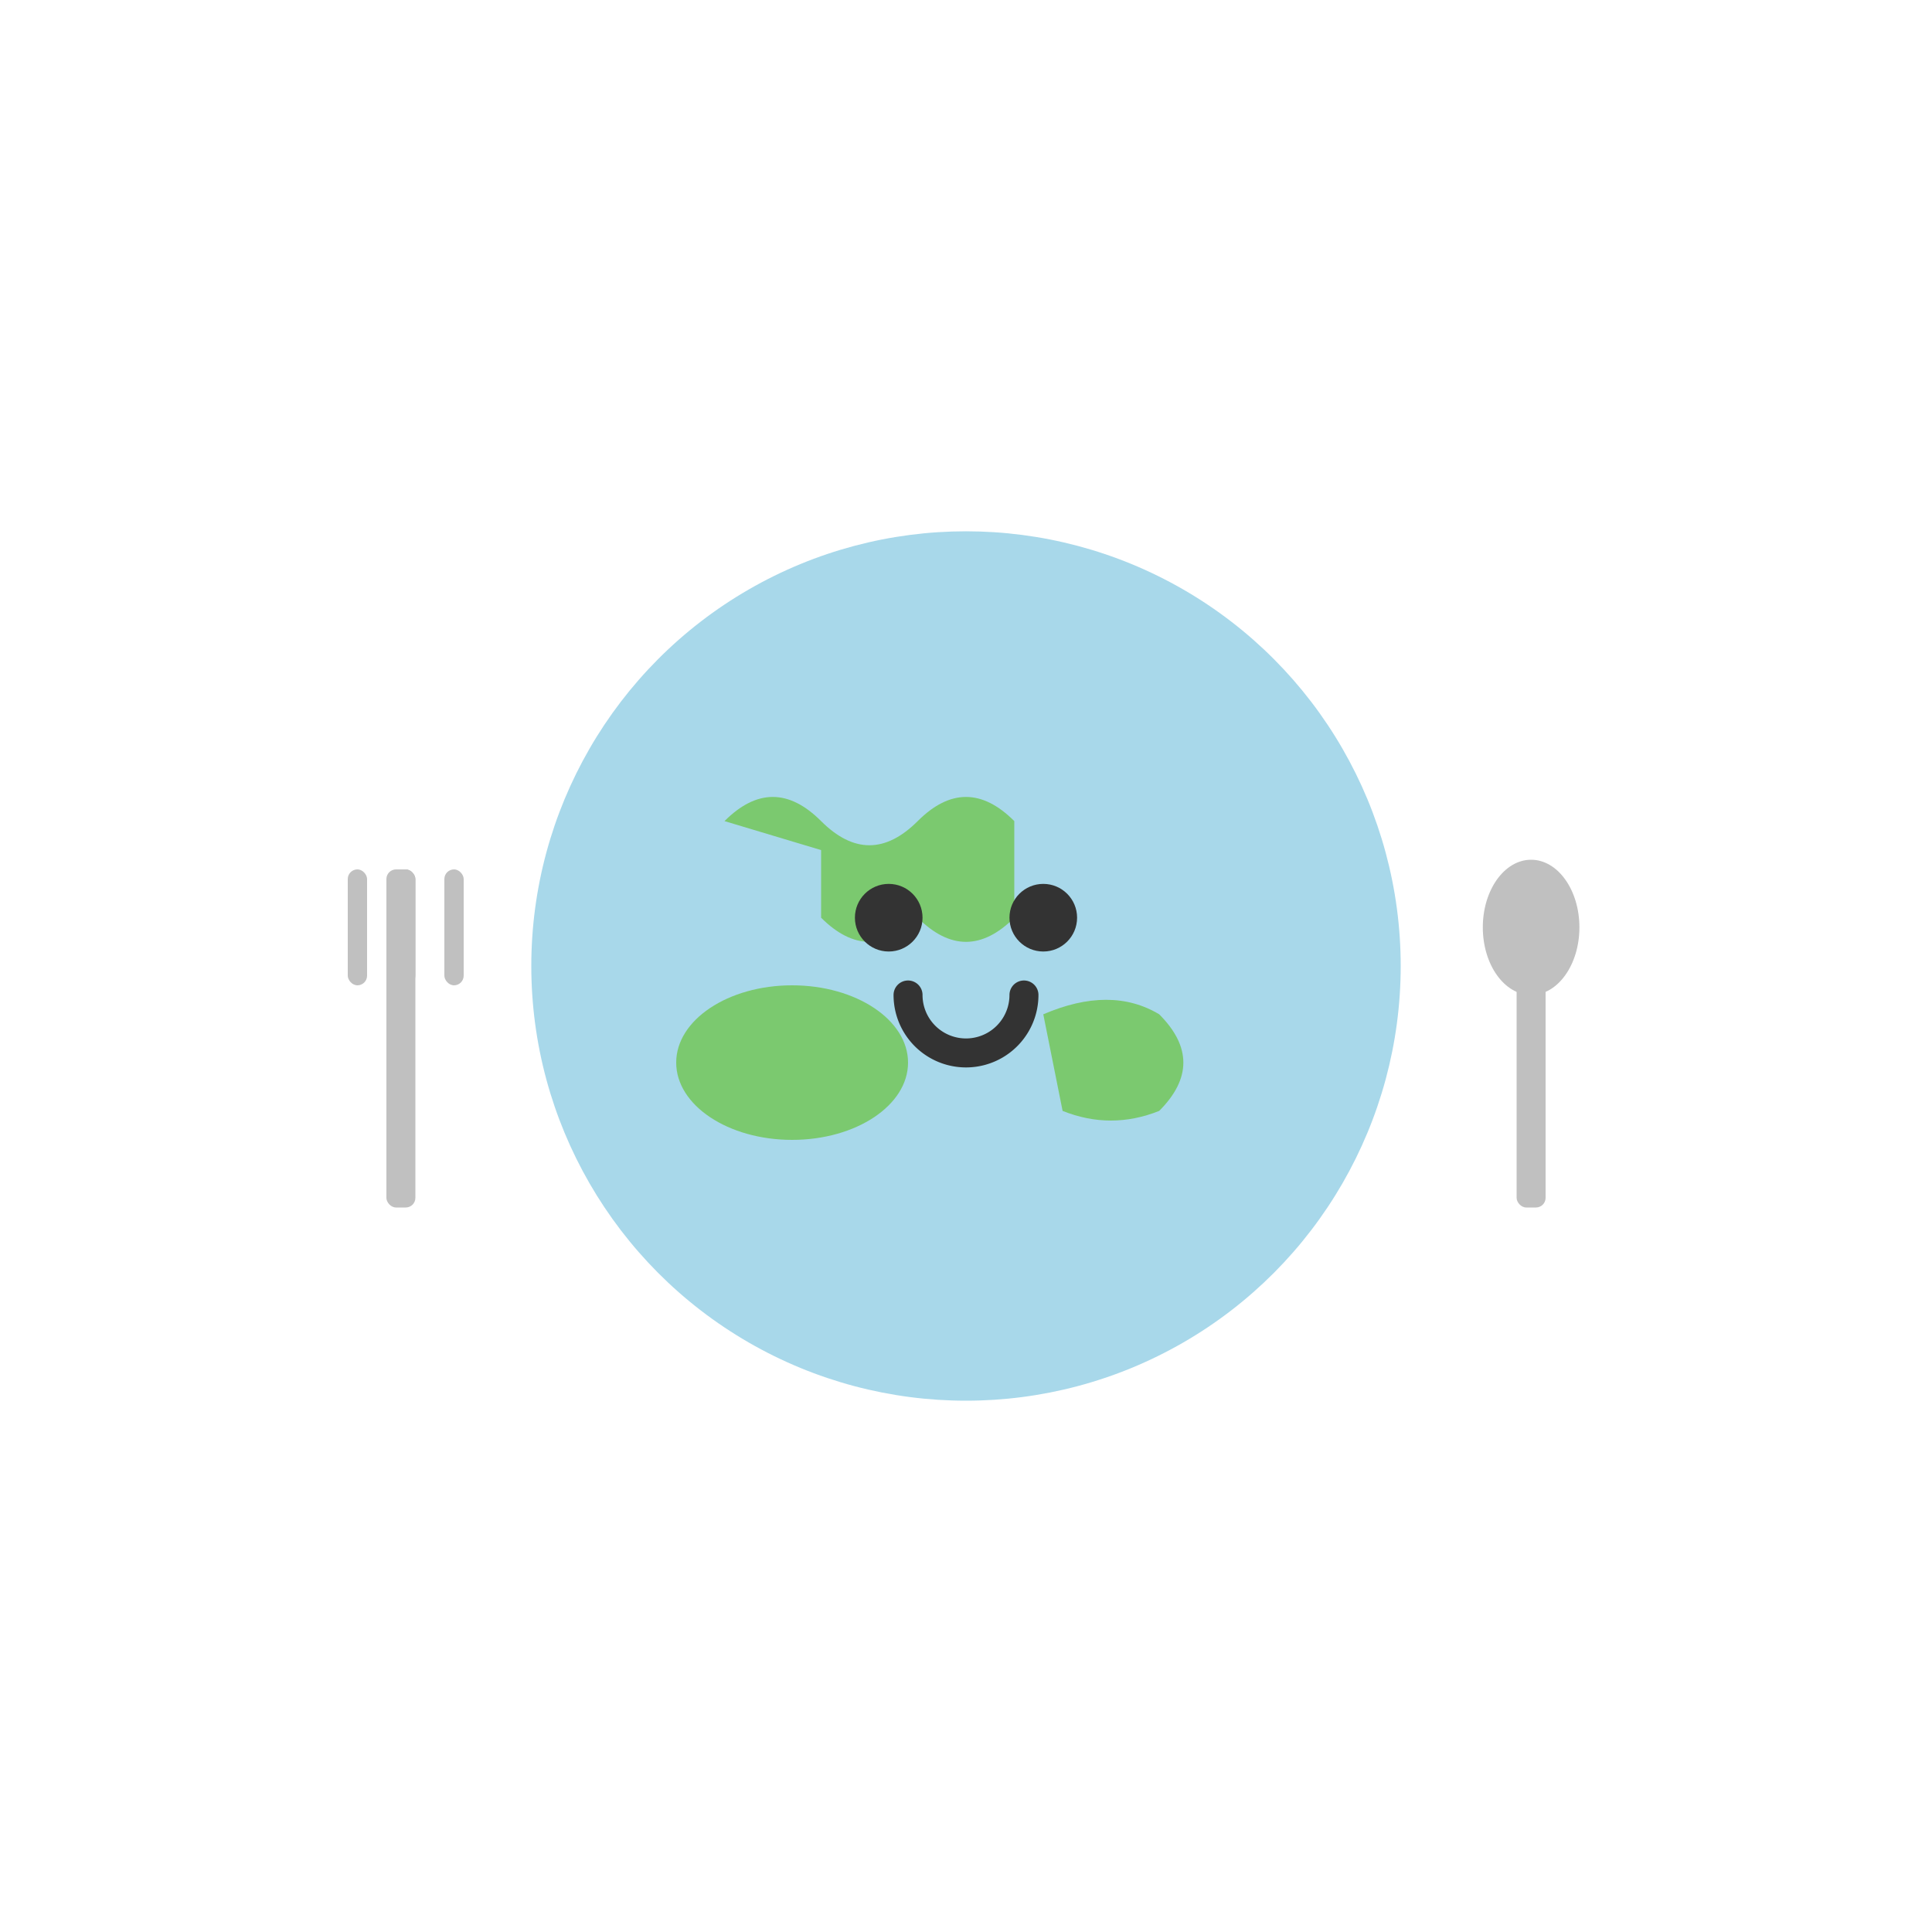 <svg viewBox="0 0 200 200" xmlns="http://www.w3.org/2000/svg">
  <!-- Globe/Earth ball -->
  <circle cx="100" cy="100" r="45" fill="#A8D8EA"/>
  
  <!-- Continents on globe -->
  <path d="M 75 85 Q 80 80, 85 85 Q 90 90, 95 85 Q 100 80, 105 85 L 105 95 Q 100 100, 95 95 Q 90 100, 85 95 L 85 88 Z" fill="#7BC96F"/>
  <path d="M 108 105 Q 115 102, 120 105 Q 125 110, 120 115 Q 115 117, 110 115 Z" fill="#7BC96F"/>
  <ellipse cx="82" cy="110" rx="12" ry="8" fill="#7BC96F"/>
  
  <!-- Happy face -->
  <circle cx="92" cy="95" r="3.5" fill="#333"/>
  <circle cx="108" cy="95" r="3.5" fill="#333"/>
  
  <!-- Big smile -->
  <path d="M 94 103 A 6 6 0 0 0 106 103" stroke="#333" stroke-width="3" fill="none" stroke-linecap="round"/>
  
  <!-- Fork on left -->
  <g transform="translate(40, 90)">
    <rect x="0" y="0" width="3" height="35" fill="#C0C0C0" rx="1"/>
    <rect x="-4" y="0" width="2" height="12" fill="#C0C0C0" rx="1"/>
    <rect x="1" y="0" width="2" height="12" fill="#C0C0C0" rx="1"/>
    <rect x="6" y="0" width="2" height="12" fill="#C0C0C0" rx="1"/>
  </g>
  
  <!-- Spoon on right -->
  <g transform="translate(157, 90)">
    <rect x="0" y="10" width="3" height="25" fill="#C0C0C0" rx="1"/>
    <ellipse cx="1.5" cy="6" rx="5" ry="7" fill="#C0C0C0"/>
  </g>
</svg>